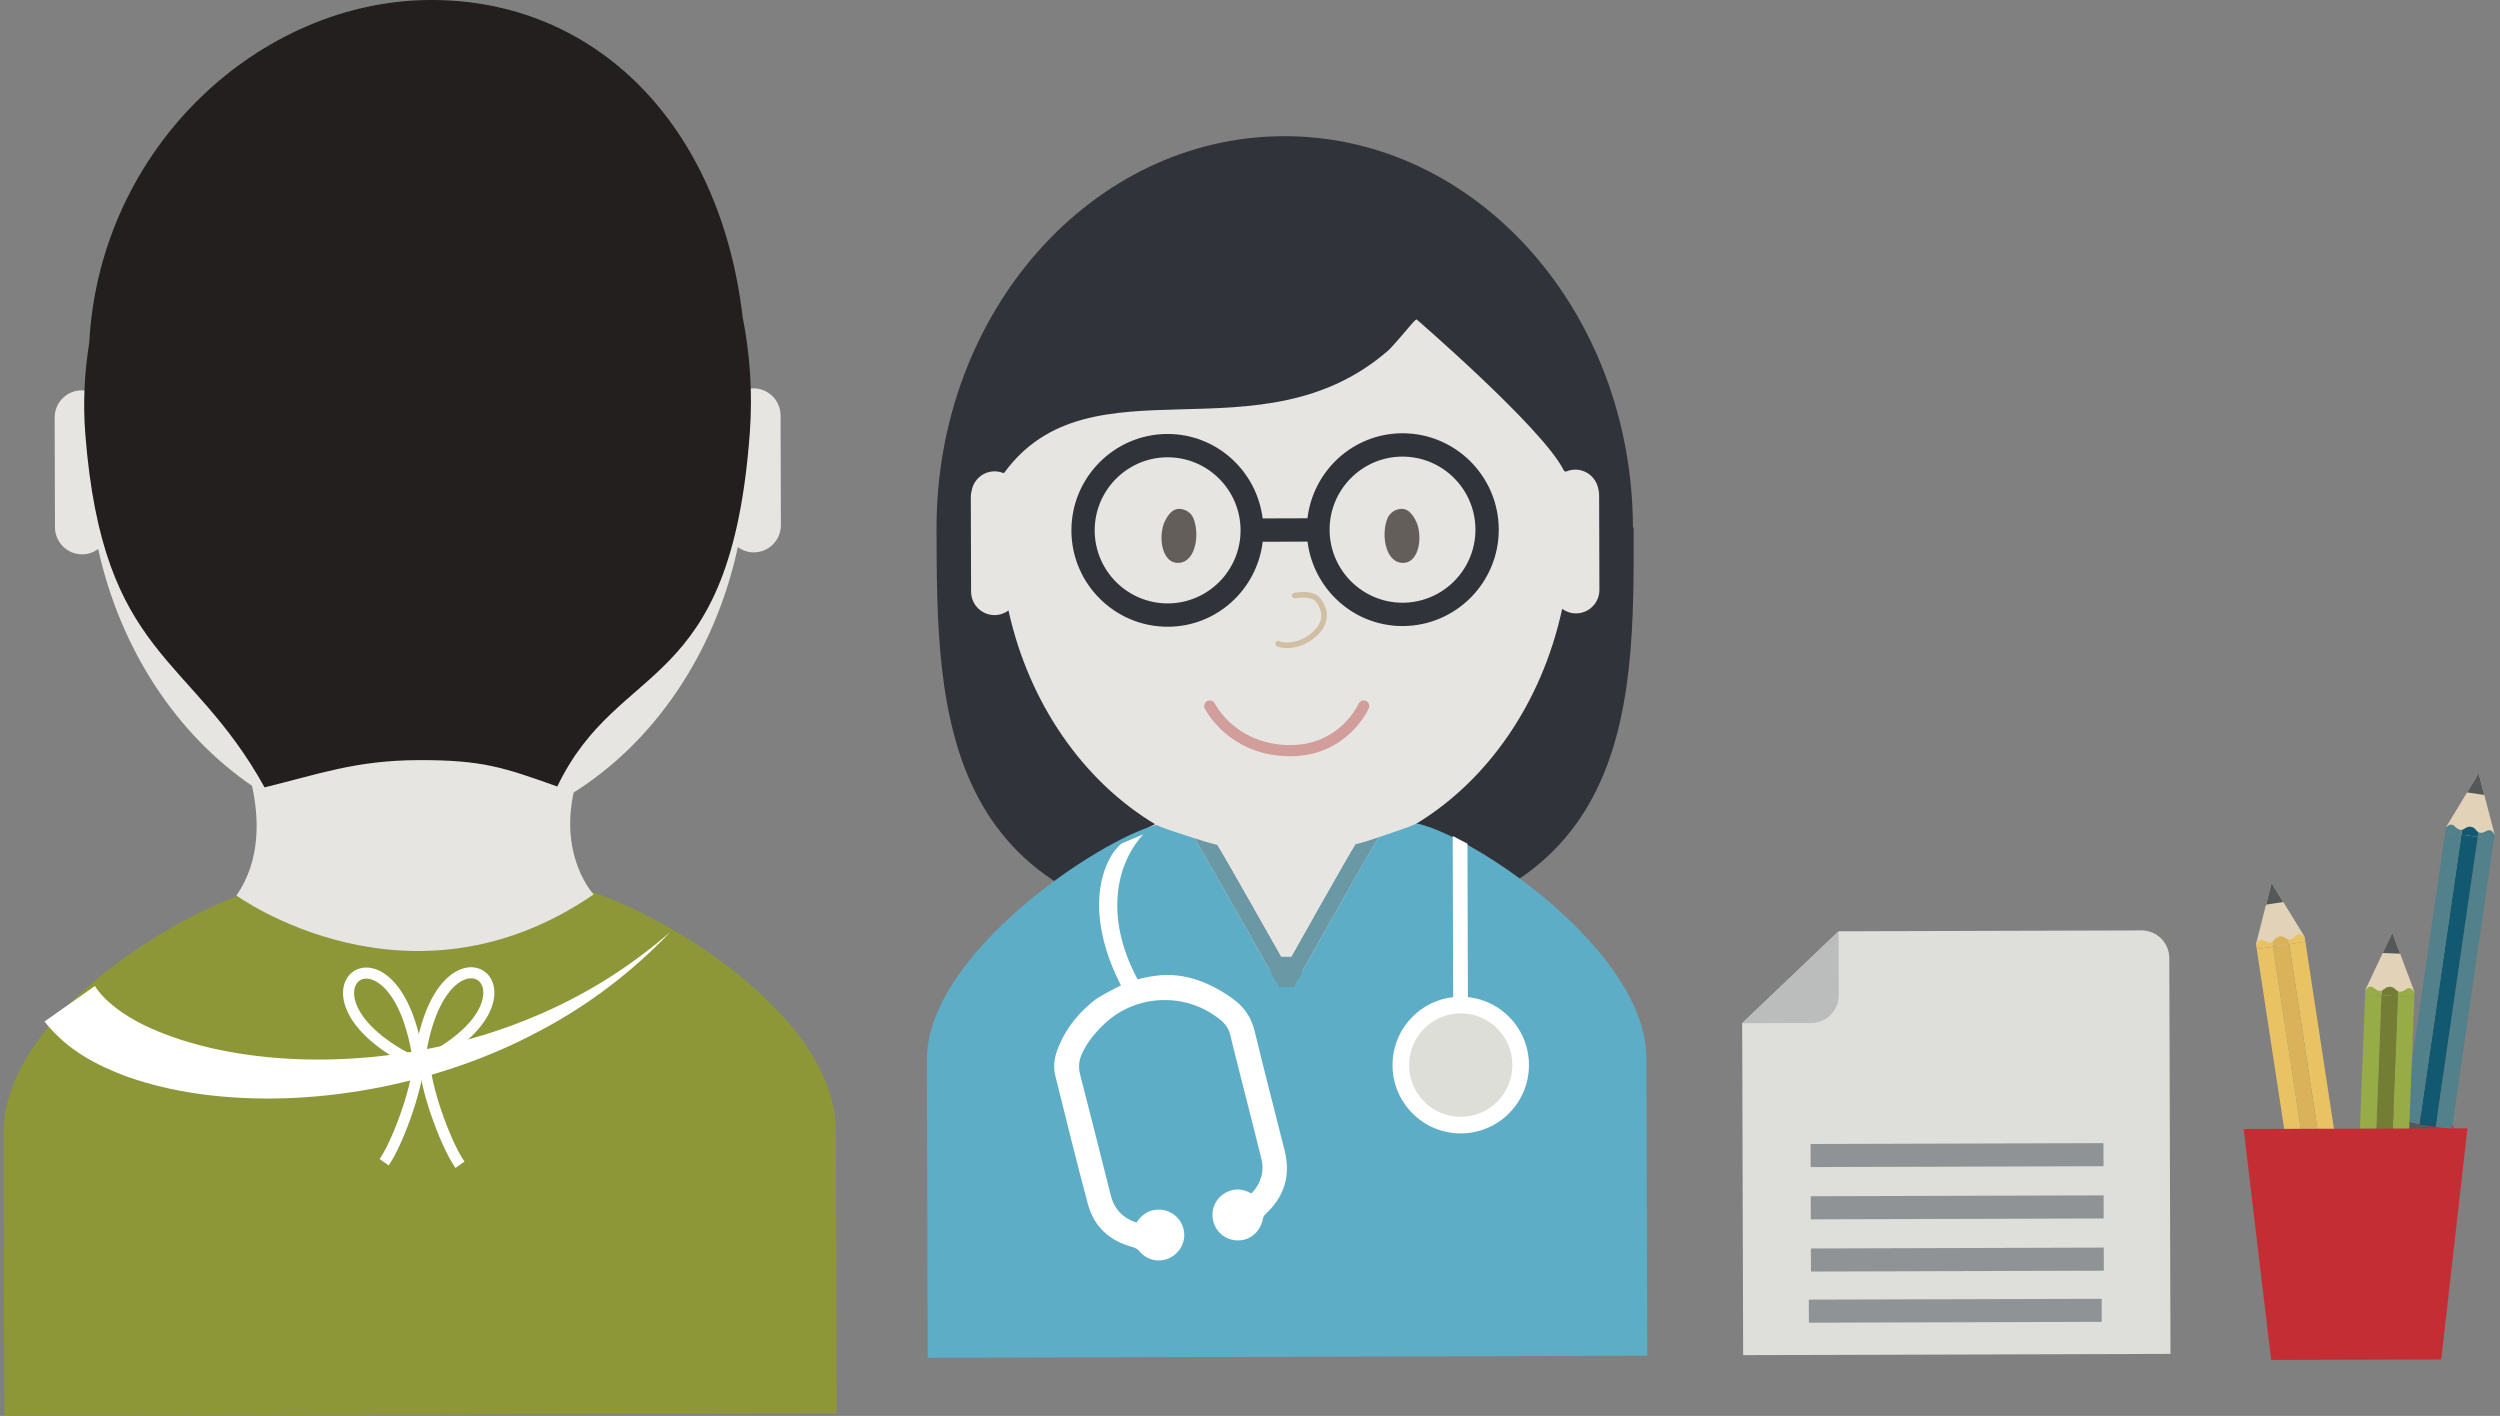 <?xml version="1.0" encoding="UTF-8"?>
<svg width="226px" height="128px" viewBox="0 0 226 128" version="1.1" xmlns="http://www.w3.org/2000/svg" xmlns:xlink="http://www.w3.org/1999/xlink">
    <rect x="0" y="0" width="226" height="128" fill="#808080" stroke="none"/>
    <!-- Generator: Sketch 44.1 (41455) - http://www.bohemiancoding.com/sketch -->
    <title>Konsultasjon</title>
    <desc>Created with Sketch.</desc>
    <defs></defs>
    <g id="Landingssiden" stroke="none" stroke-width="1" fill="none" fill-rule="evenodd">
        <g id="Konsultasjon" transform="translate(0, -1)">
            <g>
                <path d="M196.211,123.391 L196.106,87.616 C196.102,86.226 194.976,85.105 193.589,85.109 L166.206,85.19 L157.493,93.5 L157.581,123.504" id="Fill-2" fill="#DEDEDA"></path>
                <path d="M166.206,85.19 L166.223,90.958 C166.227,92.349 165.106,93.477 163.72,93.482 L157.493,93.5 L166.206,85.19 Z" id="Fill-3" fill="#BBBCBC"></path>
                <polygon id="Fill-4" fill="#8F9395" points="190.158 106.426 163.684 106.504 163.677 104.418 190.152 104.34"></polygon>
                <polygon id="Fill-5" fill="#8F9395" points="190.172 111.15 163.698 111.228 163.691 109.14 190.166 109.062"></polygon>
                <polygon id="Fill-6" fill="#8F9395" points="190.185 115.87 163.712 115.948 163.705 113.862 190.18 113.784"></polygon>
                <polygon id="Fill-7" fill="#8F9395" points="189.997 120.495 163.523 120.573 163.516 118.488 189.991 118.412"></polygon>
                <path d="M147.679,48.67 L147.618,48.67 C147.561,29.091 133.42,13.259 116.036,13.311 C98.652,13.361 84.605,29.276 84.662,48.854 C84.709,65.333 84.68,84.976 114.845,85.485 C115.073,85.492 115.314,85.492 115.547,85.496 C115.784,85.497 116.007,85.508 116.247,85.508 C116.258,85.508 116.267,85.507 116.279,85.507 C116.279,85.507 116.298,85.508 116.309,85.508 C116.549,85.507 116.771,85.494 117.008,85.492 C117.242,85.486 117.483,85.485 117.71,85.476 C147.873,84.791 147.728,65.148 147.679,48.67" id="Fill-8" fill="#303339"></path>
                <path d="M87.834,45.378 C88.002,44.376 88.864,43.613 89.911,43.61 C90.181,43.608 90.438,43.663 90.675,43.755 C90.705,43.758 90.733,43.759 90.764,43.763 C98.586,33.028 113.931,42.864 125.59,32.602 C127.083,30.998 127.861,29.88 128.066,29.88 C128.066,29.88 139.43,39.692 141.33,43.458 C141.33,43.458 141.463,43.727 141.634,43.604 C141.871,43.512 142.128,43.456 142.397,43.455 C143.445,43.452 144.312,44.212 144.487,45.212 C144.531,45.38 144.562,45.555 144.562,45.738 L144.587,54.319 C144.59,55.493 143.643,56.448 142.471,56.451 C142.001,56.453 141.572,56.296 141.219,56.038 C139.39,64.536 134.478,71.584 127.967,75.505 C129.785,76.258 132.585,77.732 132.585,77.732 C131.259,79.696 127.505,88.817 116.294,88.849 C105.083,88.882 101.264,79.784 99.926,77.829 C99.926,77.829 102.363,76.481 104.416,75.506 C97.938,71.61 93.034,64.623 91.165,56.186 C90.814,56.446 90.385,56.605 89.915,56.606 C88.743,56.609 87.79,55.661 87.786,54.486 L87.761,45.904 C87.761,45.721 87.79,45.547 87.834,45.378" id="Fill-9" fill="#E7E5E2"></path>
                <path d="M126.809,55.485 C123.173,55.496 120.206,52.543 120.196,48.901 C120.185,45.259 123.134,42.288 126.77,42.278 C130.404,42.267 133.369,45.22 133.38,48.863 C133.39,52.504 130.443,55.474 126.809,55.485 M105.574,55.548 C101.938,55.558 98.971,52.604 98.96,48.964 C98.95,45.321 101.899,42.351 105.535,42.339 C109.171,42.33 112.136,45.283 112.147,48.925 C112.158,52.567 109.21,55.537 105.574,55.548 M126.764,40.168 C122.327,40.182 118.709,43.547 118.194,47.852 L114.143,47.864 C113.604,43.563 109.965,40.218 105.529,40.231 C100.734,40.245 96.841,44.165 96.855,48.971 C96.869,53.775 100.784,57.672 105.579,57.658 C110.015,57.645 113.634,54.279 114.15,49.975 L118.2,49.962 C118.74,54.265 122.378,57.609 126.814,57.595 C131.611,57.581 135.501,53.661 135.487,48.856 C135.473,44.051 131.561,40.154 126.764,40.168" id="Fill-10" fill="#303339"></path>
                <path d="M128.081,75.438 C127.248,75.841 125.486,76.384 124.607,76.696 C123.045,79.314 116.925,90.217 116.925,90.217 L115.651,90.22 C115.651,90.22 109.702,79.656 107.99,76.778 C107.076,76.465 105.393,75.986 104.53,75.573 C99.4,76.897 83.761,87.237 83.789,96.839 C83.818,107.066 83.867,123.746 83.867,123.746 L148.911,123.555 C148.911,123.555 148.862,106.875 148.833,96.647 C148.805,87.046 133.417,76.597 128.081,75.438" id="Fill-11" fill="#5EADC7"></path>
                <path d="M122.515,77.336 C122.006,78.088 116.741,87.468 116.741,87.468 L115.821,87.471 C115.821,87.471 110.803,78.562 110.058,77.386 C109.356,77.211 108.668,77.012 107.99,76.779 C109.702,79.657 115.651,90.22 115.651,90.22 L116.925,90.216 C116.925,90.216 123.045,79.313 124.606,76.696 C123.92,76.939 123.223,77.15 122.512,77.334 L122.515,77.336 Z" id="Fill-12" fill="#6A98A5"></path>
                <path d="M116.742,87.469 C116.742,87.469 122.007,78.088 122.516,77.336 L122.512,77.334 C120.508,77.853 118.42,78.16 116.256,78.167 C114.115,78.173 112.045,77.884 110.058,77.387 C110.804,78.562 115.82,87.471 115.82,87.471 L116.742,87.469 Z" id="Fill-13" fill="#E7E5E2"></path>
                <path d="M101.933,91.195 C97.457,83.394 99.863,78.448 101.391,77.25 L103.344,76.428 C100.494,79.584 99.942,84.884 103.384,90.471 L101.933,91.195 Z" id="Fill-14" fill="#FFFFFF"></path>
                <path d="M99.115,91.286 C101.442,89.891 102.673,89.429 104.62,89.192 C107.073,88.894 109.373,89.814 111.403,91.254 C112.441,91.99 113.119,92.952 113.427,94.228 C114.288,97.82 115.221,101.397 116.126,104.981 C116.703,107.262 116.11,109.189 114.379,110.78 C114.273,110.879 114.191,111.041 114.163,111.186 C113.936,112.333 113.049,113.122 111.952,113.133 C110.803,113.145 109.872,112.384 109.649,111.255 C109.436,110.171 110.017,109.108 111.082,108.685 C111.775,108.409 112.45,108.512 113.137,108.891 C113.975,107.99 114.323,106.95 114.025,105.739 C113.423,103.294 112.795,100.854 112.179,98.413 C111.857,97.138 111.518,95.869 111.223,94.589 C111.088,94.008 110.784,93.572 110.339,93.205 C107.297,90.696 102.784,90.821 99.903,93.497 C99.055,94.284 98.322,95.16 97.826,96.218 C97.537,96.833 97.466,97.447 97.642,98.127 C98.584,101.772 99.492,105.423 100.417,109.072 C100.734,110.311 101.51,111.121 102.736,111.524 C103.198,110.829 103.801,110.386 104.651,110.35 C105.729,110.305 106.698,111.009 106.979,112.052 C107.255,113.069 106.784,114.148 105.84,114.666 C104.913,115.177 103.739,114.976 103.049,114.156 C102.853,113.923 102.645,113.802 102.354,113.723 C100.304,113.175 98.891,111.89 98.343,109.839 C97.308,105.979 96.36,102.096 95.393,98.218 C95.164,97.306 95.362,96.424 95.715,95.575 C96.44,93.822 97.628,92.42 99.115,91.286" id="Fill-15" fill="#FFFFFF"></path>
                <polygon id="Fill-16" fill="#FFFFFF" points="132.706 94.128 131.376 94.132 131.325 76.574 132.658 77.268"></polygon>
                <path d="M138.217,97.265 C138.227,100.677 135.475,103.45 132.068,103.46 C128.664,103.471 125.894,100.713 125.884,97.302 C125.874,93.89 128.628,91.117 132.032,91.106 C135.439,91.096 138.208,93.854 138.217,97.265" id="Fill-17" fill="#FFFFFF"></path>
                <path d="M136.72,97.27 C136.727,99.854 134.644,101.955 132.063,101.961 C129.485,101.97 127.388,99.882 127.381,97.298 C127.373,94.714 129.457,92.613 132.036,92.606 C134.617,92.597 136.713,94.686 136.72,97.27" id="Fill-18" fill="#DEDED9"></path>
                <path d="M207.322,112.03 L211.816,111.708 C212.197,111.683 212.523,111.966 212.55,112.344 L212.736,114.965 C212.763,115.344 212.479,115.672 212.103,115.7 L207.608,116.02 C207.227,116.048 206.899,115.761 206.874,115.383 L206.687,112.766 C206.66,112.385 206.944,112.055 207.322,112.03" id="Fill-20" fill="#C52D35"></path>
                <polygon id="Fill-21" fill="#E2D2B7" points="208.341 85.683 205.345 80.818 203.941 86.358 206.322 86.617"></polygon>
                <polygon id="Fill-22" fill="#E9C264" points="210.937 112.53 212.405 112.304 208.407 86.127 206.942 86.351"></polygon>
                <polygon id="Fill-23" fill="#DAB25A" points="205.476 86.577 209.471 112.752 210.938 112.53 206.941 86.351"></polygon>
                <polygon id="Fill-24" fill="#E9C264" points="209.471 112.753 205.476 86.577 204.006 86.801 208.006 112.978"></polygon>
                <path d="M207.811,85.442 C207.537,85.484 207.403,85.867 207.039,85.921 C206.975,85.93 206.923,85.926 206.875,85.914 L206.941,86.351 L208.407,86.127 L208.344,85.72 C208.344,85.72 208.089,85.401 207.811,85.442" id="Fill-25" fill="#E9C264"></path>
                <path d="M206.875,85.915 C206.621,85.859 206.473,85.592 206.086,85.648 C205.694,85.71 205.635,86.01 205.41,86.141 L205.475,86.577 L206.942,86.351 L206.875,85.915 Z" id="Fill-26" fill="#DAB25A"></path>
                <path d="M205.409,86.141 C205.366,86.165 205.316,86.184 205.254,86.194 C204.886,86.249 204.649,85.929 204.372,85.971 C204.097,86.011 203.95,86.395 203.95,86.395 L204.007,86.802 L205.476,86.577 L205.409,86.141 Z" id="Fill-27" fill="#E9C264"></path>
                <polygon id="Fill-28" fill="#555858" points="205.347 80.818 204.851 82.778 206.405 82.541"></polygon>
                <polygon id="Fill-29" fill="#555858" points="206.701 112.943 212.563 112.526 212.62 113.323 206.758 113.739"></polygon>
                <path d="M216.867,101.336 L221.264,102.343 C221.63,102.426 221.863,102.794 221.775,103.166 L221.193,105.727 C221.109,106.095 220.741,106.326 220.372,106.243 L215.977,105.236 C215.611,105.151 215.377,104.784 215.462,104.414 L216.047,101.853 C216.132,101.482 216.497,101.25 216.867,101.336" id="Fill-30" fill="#C52D35"></path>
                <polygon id="Fill-31" fill="#E2D2B7" points="225.516 76.434 224.068 70.905 221.113 75.789 223.315 76.735"></polygon>
                <polygon id="Fill-32" fill="#52818C" points="220.182 102.87 221.648 103.084 225.45 76.876 223.983 76.662"></polygon>
                <polygon id="Fill-33" fill="#115870" points="222.514 76.448 218.713 102.656 220.182 102.869 223.984 76.665"></polygon>
                <polygon id="Fill-34" fill="#52818C" points="218.713 102.656 222.516 76.449 221.045 76.235 217.244 102.443"></polygon>
                <path d="M225.081,76.049 C224.805,76.008 224.567,76.333 224.197,76.28 C224.139,76.27 224.09,76.252 224.047,76.225 L223.983,76.662 L225.451,76.876 L225.511,76.47 C225.511,76.47 225.357,76.09 225.081,76.049" id="Fill-35" fill="#52818C"></path>
                <path d="M224.045,76.226 C223.819,76.1 223.759,75.798 223.368,75.741 C222.976,75.684 222.831,75.955 222.58,76.014 L222.515,76.451 L223.984,76.661 L224.045,76.226 Z" id="Fill-36" fill="#115870"></path>
                <path d="M222.578,76.014 C222.528,76.025 222.476,76.028 222.418,76.018 C222.049,75.965 221.915,75.589 221.637,75.545 C221.36,75.507 221.106,75.828 221.106,75.828 L221.046,76.236 L222.517,76.448 L222.578,76.014 Z" id="Fill-37" fill="#52818C"></path>
                <polygon id="Fill-38" fill="#555858" points="224.067 70.906 223.023 72.635 224.579 72.864"></polygon>
                <polygon id="Fill-39" fill="#555858" points="216.007 102.027 221.737 103.339 221.558 104.123 215.829 102.809"></polygon>
                <polygon id="Fill-40" fill="#E2D2B7" points="218.27 90.67 216.262 85.321 213.825 90.486 216.111 91.198"></polygon>
                <polygon id="Fill-41" fill="#97AB47" points="216.251 104.503 217.734 104.562 218.251 91.117 216.769 91.057"></polygon>
                <polygon id="Fill-42" fill="#737D34" points="215.288 90.996 214.771 104.44 216.25 104.503 216.77 91.057"></polygon>
                <polygon id="Fill-43" fill="#97AB47" points="214.769 104.441 215.286 90.996 213.805 90.933 213.287 104.382"></polygon>
                <path d="M217.798,90.332 C217.52,90.32 217.318,90.669 216.945,90.652 C216.885,90.648 216.834,90.637 216.786,90.617 L216.768,91.057 L218.252,91.117 L218.271,90.708 C218.271,90.708 218.077,90.342 217.798,90.332" id="Fill-44" fill="#97AB47"></path>
                <path d="M216.787,90.617 C216.547,90.511 216.457,90.22 216.062,90.205 C215.668,90.189 215.551,90.473 215.305,90.554 L215.288,90.998 L216.77,91.057 L216.787,90.617 Z" id="Fill-45" fill="#737D34"></path>
                <path d="M215.305,90.554 C215.257,90.571 215.205,90.582 215.145,90.579 C214.772,90.565 214.599,90.198 214.32,90.189 C214.04,90.18 213.821,90.523 213.821,90.523 L213.805,90.932 L215.289,90.998 L215.305,90.554 Z" id="Fill-46" fill="#97AB47"></path>
                <polygon id="Fill-47" fill="#555858" points="216.262 85.321 215.397 87.149 216.974 87.214"></polygon>
                <polygon id="Fill-48" fill="#C52D35" points="223.056 103 202.827 103.06 205.312 123.942 220.689 123.897"></polygon>
                <path d="M49.234,80.721 C43.11,80.739 37.875,80.754 37.875,80.754 C37.875,80.754 32.642,80.769 26.516,80.788 C20.392,80.806 0.284,91.617 0.319,103.448 C0.354,115.28 0.393,128.991 0.393,128.991 L75.639,128.771 C75.639,128.771 75.599,115.059 75.565,103.228 C75.53,91.396 55.359,80.702 49.234,80.721" id="Fill-49" fill="#8E9738"></path>
                <path d="M68.106,36.107 C67.792,36.109 67.497,36.173 67.224,36.28 C67.055,36.301 66.895,36.311 66.726,36.329 C64.099,20.321 52.085,8.23 37.662,8.271 C23.438,8.313 11.631,20.146 8.88,35.845 C8.794,35.99 8.689,36.149 8.622,36.282 C8.622,36.282 8.47,36.595 8.27,36.454 C7.996,36.347 7.699,36.285 7.386,36.286 C6.031,36.289 4.937,37.392 4.941,38.749 L4.969,48.664 C4.973,50.021 6.075,51.116 7.431,51.111 C7.973,51.11 8.467,50.926 8.873,50.627 C10.894,59.752 15.995,67.402 22.78,72.035 C23.392,74.796 23.635,78.727 21.369,81.951 C21.369,81.951 36.97,93.309 53.666,81.856 C53.666,81.856 50.577,78.581 51.855,72.647 C59.145,68.065 64.632,60.068 66.701,50.458 C67.111,50.754 67.606,50.936 68.149,50.934 C69.501,50.93 70.596,49.828 70.593,48.471 L70.564,38.556 C70.56,37.199 69.458,36.103 68.106,36.107" id="Fill-50" fill="#E7E5E2"></path>
                <path d="M67.138,29.678 C65.091,12.207 53.807,0.956 38.918,0.999 C23.543,1.045 9.023,14.251 8.065,31.995 C7.635,34.669 7.491,37.441 7.715,40.287 C9.306,60.494 17.212,60.04 23.915,72.178 C28.769,71.002 32.125,69.731 37.863,69.715 C43.601,69.698 45.522,70.372 50.38,72.1 C55.959,60.465 66.041,63.978 67.784,40.11 C68.047,36.494 67.798,32.999 67.138,29.678" id="Fill-51" fill="#231F1F"></path>
                <path d="M8.581,90.133 C9.422,91.501 11.219,92.821 13.205,93.761 C15.218,94.712 17.452,95.406 19.748,95.89 C24.357,96.851 29.219,97.004 34.015,96.513 C38.815,96.013 43.592,94.868 48.102,92.98 C52.627,91.127 56.861,88.5 60.604,85.241 C57.185,88.836 53.154,91.909 48.696,94.242 C44.255,96.615 39.418,98.275 34.432,99.275 C29.442,100.262 24.281,100.604 19.095,100.028 C16.505,99.73 13.904,99.201 11.33,98.272 C8.789,97.299 6.142,96.006 4.021,93.347 L8.581,90.133 Z" id="Fill-52" fill="#FFFFFF"></path>
                <path d="M37.871,97.229 C24.588,91 35.923,82.264 37.871,97.229" id="Stroke-53" stroke="#FFFFFF"></path>
                <path d="M37.871,97.229 C51.117,90.922 39.73,82.253 37.871,97.229" id="Stroke-54" stroke="#FFFFFF"></path>
                <path d="M37.875,96.978 C37.603,99.88 35.843,104.47 34.726,106.063" id="Stroke-55" stroke="#FFFFFF"></path>
                <path d="M38.379,97.228 C38.668,100.128 40.457,104.707 41.582,106.294" id="Stroke-56" stroke="#FFFFFF"></path>
            </g>
            <g id="Page-1" transform="translate(105, 47)">
                <path d="M0.166,1.466 C0.248,1.202 0.727,0.001 1.575,0.001 C2.422,0.001 2.796,0.656 2.848,0.769 C3.471,2.127 3.166,4.763 1.582,4.883 C0.135,4.992 -0.27,2.858 0.166,1.466 Z" id="Fill-1" fill="#635E59"></path>
                <path d="M21.732,4.883 C23.179,4.992 23.584,2.858 23.148,1.466 C23.066,1.202 22.587,0.001 21.739,0.001 C20.892,0.001 20.518,0.656 20.466,0.769 C19.843,2.127 20.148,4.763 21.732,4.883" id="Fill-3" fill="#635E59"></path>
                <path d="M12.04,7.841 C12.905,7.708 13.748,7.74 14.143,8.226 C15.108,9.412 14.832,10.781 13.207,11.792 C12.395,12.297 11.245,12.504 10.54,12.192" id="Stroke-5" stroke="#D1BFA3" stroke-width="0.506" stroke-linecap="round"></path>
                <path d="M18.274,17.826 C18.274,17.826 16.446,22.013 11.36,21.857 C6.274,21.701 4.367,17.826 4.367,17.826" id="Stroke-7" stroke="#D19E9C" stroke-width="1.013" stroke-linecap="round"></path>
            </g>
        </g>
    </g>
</svg>